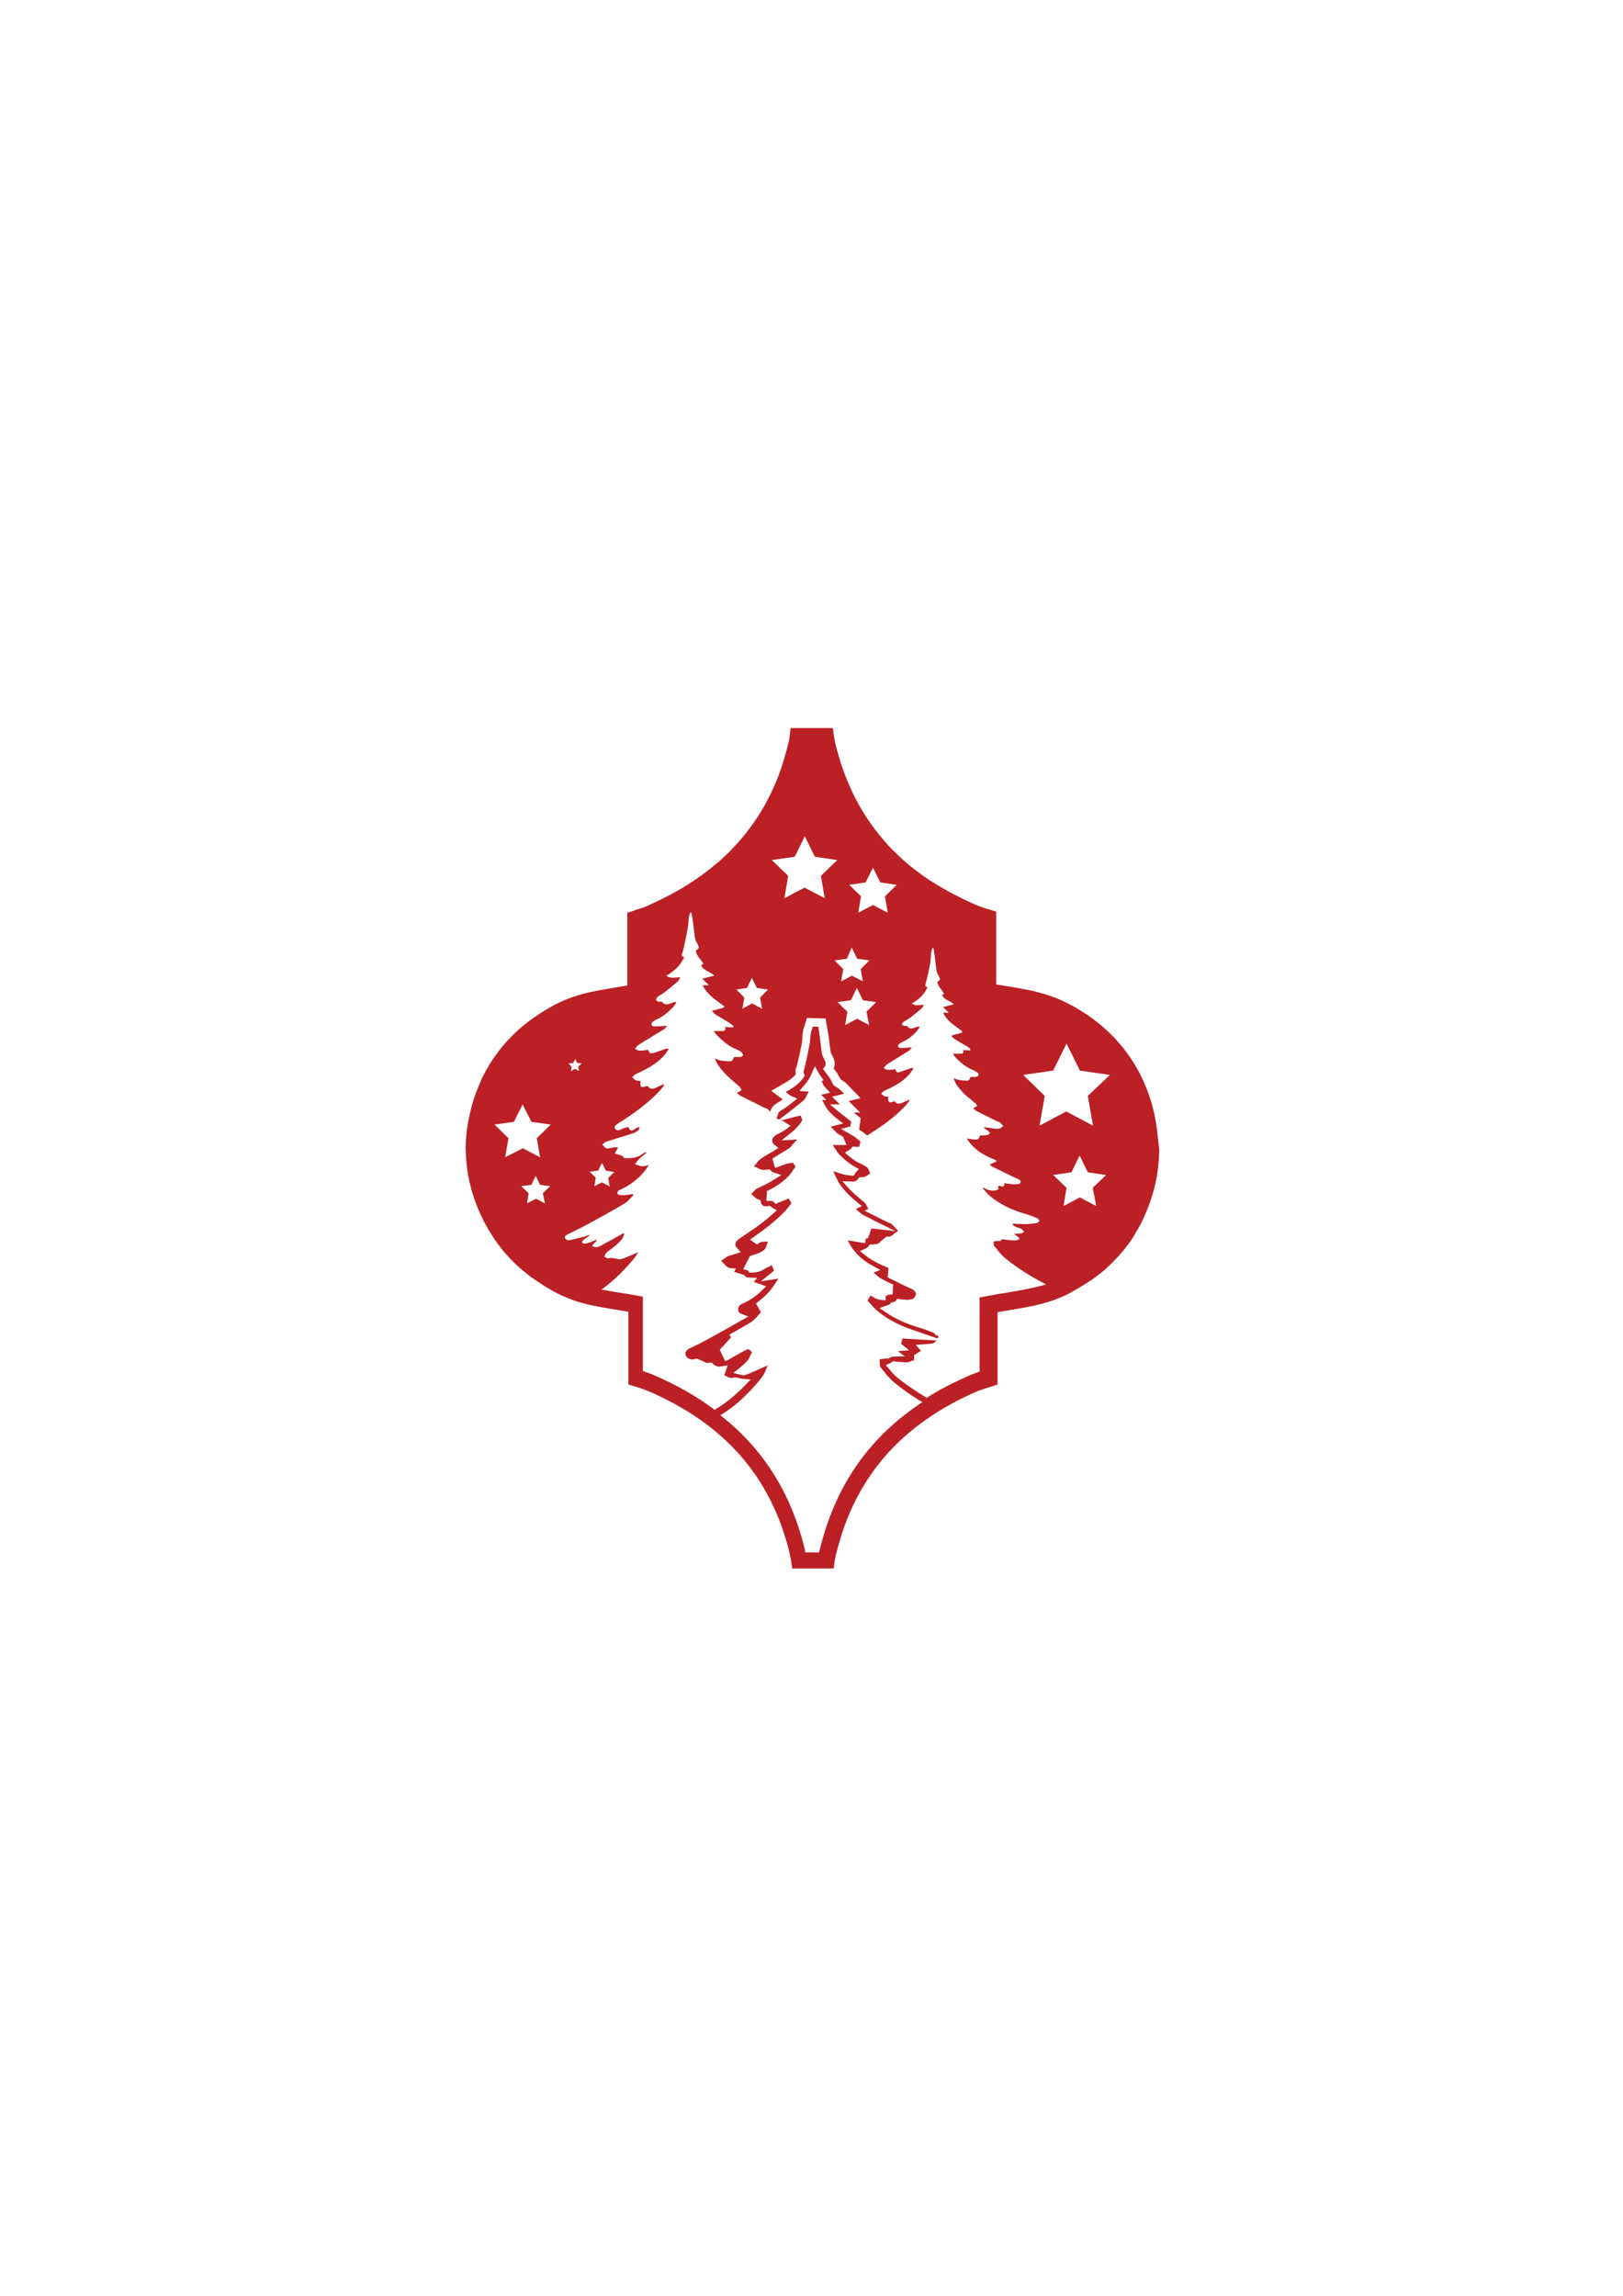 <?xml version="1.0" encoding="utf-8"?>
<!-- Generator: Adobe Illustrator 19.0.0, SVG Export Plug-In . SVG Version: 6.00 Build 0)  -->
<svg version="1.1" id="Layer_1" xmlns="http://www.w3.org/2000/svg" xmlns:xlink="http://www.w3.org/1999/xlink" x="0px" y="0px"
	 viewBox="0 0 595.3 841.9" style="enable-background:new 0 0 595.3 841.9;" xml:space="preserve">
<style type="text/css">
	.st0{fill:#BB2025;}
</style>
<g id="XMLID_92_">
	<path id="XMLID_626_" class="st0" fill="#BB2025" d="M424.3,413.7c-0.5-3.6-1.2-7.1-2.3-10.4c-0.7-2.2-1.5-4.4-2.5-6.6c-3.8-8.5-9.6-16-17-21.8
		c-0.9-0.7-1.9-1.4-2.8-2.1c-4.8-3.3-8.8-5.4-12.6-6.9c-2.6-1-5.1-1.7-7.8-2.4c-4-0.9-8.4-1.6-13.9-2.5v-26.7
		c-0.6-0.2-1.3-0.4-2-0.6c-0.3-0.1-0.7-0.2-1-0.3s-0.7-0.2-1-0.3s-0.6-0.2-0.9-0.3c-0.9-0.3-1.7-0.6-2.2-0.8c-2.3-1-4.4-2-6.6-3.1
		c-1.1-0.6-2.2-1.1-3.3-1.7c-1.6-0.9-3.2-1.8-4.7-2.7c-0.8-0.5-1.5-1-2.3-1.4c-0.7-0.5-1.5-1-2.2-1.5c-1.2-0.8-2.3-1.7-3.4-2.5
		c-2.1-1.6-4.1-3.3-5.9-5c-0.9-0.9-1.9-1.8-2.8-2.7c-0.9-1-1.9-2-2.7-3c-8.7-9.9-14.6-21.7-18-35.7c-0.2-0.8-0.4-2-0.6-3.3
		c-0.1-0.5-0.2-1.1-0.2-1.6c0-0.1,0-0.3-0.1-0.4c0-0.1,0-0.3-0.1-0.4h0H290h0c-0.1,0.7-0.2,1.5-0.3,2.3c0,0.3-0.1,0.6-0.1,0.9
		c0,0.3-0.1,0.5-0.1,0.7s-0.1,0.5-0.1,0.7c-0.1,0.3-0.1,0.6-0.2,0.9c0,0.1,0,0.2-0.1,0.3c-0.7,2.8-1.5,5.5-2.3,8.1
		c-0.3,0.9-0.6,1.7-0.9,2.6c-0.6,1.7-1.3,3.4-2,5c-1.1,2.4-2.3,4.8-3.6,7.1c-3,5.3-6.6,10.2-10.8,14.7c-0.6,0.6-1.1,1.2-1.7,1.8
		c-1.2,1.2-2.4,2.3-3.6,3.4c-0.6,0.6-1.3,1.1-1.9,1.6c-1,0.8-2,1.6-3,2.4s-2,1.5-3.1,2.3c-5.7,4-12,7.4-19,10.5
		c-0.4,0.2-0.9,0.4-1.5,0.6c-0.2,0.1-0.4,0.1-0.7,0.2c-0.3,0.1-0.6,0.2-0.9,0.3c-0.7,0.2-1.3,0.4-2,0.7s-1.4,0.4-2,0.6v26.7
		c-14.4,2.5-21.5,2.9-34.3,11.8c-4.8,3.3-9.1,7.4-12.6,11.9c-2.4,3.1-4.5,6.4-6.2,9.9c-0.3,0.6-0.6,1.2-0.8,1.8
		c-0.5,1.2-1,2.4-1.5,3.6c-0.7,1.9-1.3,3.7-1.8,5.7c-0.5,1.9-0.9,3.9-1.3,5.9c-0.1,0.7-0.2,1.3-0.3,2c-0.3,2.4-0.5,4.8-0.5,7.2
		c0.1,3.6,0.4,7.2,1.1,10.7c0.2,1.2,0.5,2.3,0.8,3.5s0.6,2.3,1,3.4c0.4,1.1,0.7,2.2,1.2,3.3c0.6,1.6,1.3,3.2,2.1,4.8
		c0.5,1.1,1.1,2.1,1.7,3.2c1.6,2.8,3.3,5.4,5.3,7.9c0.5,0.7,1.1,1.3,1.7,2c1.9,2.2,4.1,4.3,6.4,6.2c1.3,1.1,2.6,2.1,4.1,3.1
		c0.4,0.3,0.8,0.5,1.2,0.8c0.4,0.3,0.8,0.5,1.2,0.8c1.5,1,2.9,1.8,4.3,2.6c0.7,0.4,1.4,0.7,2.1,1.1c0.7,0.3,1.3,0.6,2,0.9
		c2,0.9,3.9,1.6,5.8,2.1c0.2,0.1,0.5,0.1,0.7,0.2c1.1,0.3,2.1,0.6,3.2,0.8c2.7,0.6,5.5,1.1,8.7,1.6c1.6,0.3,3.3,0.5,5.1,0.9v26.6
		c2.6,0.8,5.8,1.8,7.2,2.4c28.1,12.1,45.1,31.5,51.9,59.4c0.3,1.3,0.7,3.6,1,5.7h0h15.2c0.1-0.5,0.1-1.1,0.2-1.6
		c0.1-0.8,0.2-1.6,0.4-2.3c0.1-0.7,0.2-1.3,0.4-1.8c6.8-27.8,23.8-47.3,51.9-59.4c0.2-0.1,0.4-0.2,0.6-0.2c0.9-0.3,2.2-0.8,3.6-1.2
		c1-0.3,2.1-0.7,3-0.9v-26.6c10.6-1.8,17.3-2.6,25.1-6.3v0c0,0,0,0,0,0c0.7-0.3,1.4-0.7,2.1-1.1c0,0,0,0,0,0
		c0.7-0.4,1.4-0.8,2.1-1.2c0.1,0,0.1-0.1,0.2-0.1c0.7-0.4,1.3-0.8,2-1.2c0.1-0.1,0.2-0.1,0.3-0.2c0.8-0.5,1.6-1,2.4-1.6
		c0,0,0,0,0.1,0c2.9-2,5.6-4.2,8-6.7c0.8-0.8,1.6-1.7,2.4-2.5c2.3-2.6,4.4-5.4,6.1-8.4c1.2-2,2.3-4.1,3.2-6.2
		c1.4-3.2,2.6-6.5,3.5-10c0.6-2.3,1-4.6,1.3-7c0.3-2.4,0.5-4.8,0.5-7.2C424.8,418.5,424.6,416.1,424.3,413.7z M185.3,424.4l1.2-7
		l-5.1-5l7.1-1l3.2-6.4l3.2,6.4l7.1,1l-5.1,5l1.2,7l-6.3-3.3L185.3,424.4z M199.9,441.3l-3.3-1.7l-3.3,1.7l0.6-3.7l-2.7-2.6l3.7-0.5
		l1.6-3.3l1.6,3.3l3.7,0.5l-2.7,2.6L199.9,441.3z M317.5,323.6l2.7-5.4l2.7,5.4l6,0.9l-4.3,4.2l1,6l-5.4-2.8l-5.4,2.8l1-6l-4.3-4.2
		L317.5,323.6z M318.8,375.9l-4.4-2.3l-4.4,2.3l0.8-4.9l-3.6-3.5l4.9-0.7l2.2-4.5l2.2,4.5l4.9,0.7l-3.6,3.5L318.8,375.9z
		 M312.4,347.5l2,4.1l4.5,0.6l-3.2,3.2l0.8,4.5l-4-2.1l-4,2.1l0.8-4.5l-3.2-3.2l4.5-0.6L312.4,347.5z M291.5,314.2l3.7-7.5l3.7,7.5
		l8.2,1.2l-6,5.8l1.4,8.2l-7.4-3.9l-7.4,3.9l1.4-8.2l-6-5.8L291.5,314.2z M274,362.3l1.8-3.7l1.8,3.7l4.1,0.6l-2.9,2.9l0.7,4.1
		l-3.6-1.9l-3.6,1.9l0.7-4.1l-2.9-2.9L274,362.3z M219.4,429.3l1.4-2.8l1.4,2.8l3.1,0.5l-2.2,2.2l0.5,3.1l-2.8-1.5L218,435l0.5-3.1
		l-2.2-2.2L219.4,429.3z M210.3,389.8l0.7-1.5l0.7,1.5l1.6,0.2l-1.2,1.2l0.3,1.6l-1.5-0.8l-1.5,0.8l0.3-1.6l-1.2-1.2L210.3,389.8z
		 M368.4,474.2c-1.3,0.2-2.7,0.4-4.1,0.7l-5,0.9v5.1V503c-1.1,0.4-2,0.7-2.7,1c-0.3,0.1-0.6,0.2-0.8,0.3c-5.7,2.5-11,5.2-15.9,8.3
		c-3.9-2.3-7.5-4.8-10.9-7.5v0c-1-0.9-2-1.9-2.8-3l-1.3-1.5l1.8-0.8c0.1,0,0.2-0.1,0.3-0.2l0.5-0.4l1,0.1c1.3,0.1,2.7,0.3,4,0.3
		c0.6,0,1.1-0.2,1.6-0.4c0.2-0.1,0.3-0.1,0.5-0.2l0.7-0.2l0-1.9l0.7-0.4c0.2-0.1,0.4-0.2,0.5-0.3c0.1-0.1,0.2-0.2,0.3-0.2l1-0.6
		l-1.9-2.2l2.9-0.2c0.9-0.1,1.9-0.2,3.1-0.3c0.6-0.1,1-0.5,1.4-0.9c0.1-0.1,0.2-0.2,0.2-0.2l0,0l-10.1-0.6c-0.5,0-1.1-0.1-1.6-0.1
		l-0.8,0l-0.5,1.9l3,2.4l-4.2,0.3l2.6,1.9l-4.3,0.1c-0.4,0-0.8,0.1-1.2,0.4l-0.4,0.3l-0.5,0c-0.1,0-0.2,0-0.4,0
		c-0.4,0-0.7,0.1-1.1,0.1l-1.4,0.2l0.1,1c0,0.1,0,0.3,0,0.4c0,0.6,0,1.3,0.5,1.8c0.3,0.4,0.6,0.7,0.9,1.1c1.2,1.5,2.4,3,3.9,4.2
		c3.2,2.6,6.6,5,10.3,7.2c-19.5,12.8-31.9,30.6-37.6,54c-0.1,0.3-0.2,0.7-0.3,1.1h-5c-0.1-0.4-0.2-0.8-0.2-1.1
		c-5-20.6-15.2-36.9-31-49.2c5.1-3,9.8-7.3,14.7-13.2c0.7-0.9,1.3-1.8,1.7-2.7l1-2.4l-3.4,1.5c-0.8,0.4-1.5,0.7-2.3,1l-0.4,0.2
		c-0.8,0.3-1.6,0.7-2.4,0.9l-0.3,0.1l-0.3-0.1c-0.1,0-0.2-0.1-0.4-0.1l-0.2,0l-2.9-0.7l2.6-2.1c1-0.9,1.9-1.6,2.7-2.6
		c0.4-0.5,0.7-1.1,0.9-1.7c0.1-0.3,0.2-0.5,0.3-0.6l0.3-0.7l-1.3-1.1l-0.7,0.3c-0.2,0.1-0.5,0.2-0.7,0.3c-0.8,0.5-1.7,0.9-2.5,1.4
		l-0.2,0.1c-1,0.6-2,1.1-3,1.7l-1.4,0.7L264,495l4.1-4.5l-0.5-1.1c2.9-1.6,5.4-3.1,7.8-4.5c0.9-0.5,1.6-1.4,2.3-2.1l0.1-0.1
		c0.3-0.3,0.5-0.6,0.8-0.9l0.5-0.5l-1.8-3.3l1-0.8c2-1.5,3.8-3.3,5.3-5.4c0.1-0.2,0.3-0.4,0.4-0.6l1.5-2.3l-6.4,1l4.8-3.9l-0.8-2
		l-1,0.5c-0.1,0.1-0.2,0.1-0.4,0.2c-0.4,0.2-0.8,0.3-1.2,0.6c-1.7,1.2-3.5,1.4-5,1.4l-0.6,0l-0.4-0.5c0-0.1-0.1-0.1-0.1-0.1
		l-0.2-0.2l-1.6-0.5l2.5-4.8l0.6-0.2c0.8-0.2,1.6-0.5,2.4-0.8c0.4-0.1,0.9-0.4,1.4-0.7c0.3-0.2,0.6-0.4,0.9-0.7
		c0.4-0.3,0.6-0.8,0.7-1.2l0-0.1l0.6-1.6l-1.8,0.1c-0.3,0-0.6,0-1,0.2c-0.1,0-0.2,0.1-0.4,0.2l-0.8,0.6l-2.6-1.8l1.8-1.3
		c2.9-2,7.3-5.2,11.3-9.4c0.1-0.1,0.2-0.2,0.3-0.4l0.1-0.1c0.3-0.3,0.6-0.7,0.8-1c0.2-0.2,0.3-0.4,0.5-0.7l0.4-0.5l-1.1-1.7
		l-0.8,0.4c-0.2,0.1-0.5,0.2-0.7,0.3l-0.1,0c-0.5,0.2-0.9,0.4-1.4,0.6c-0.2,0.1-0.3,0.1-0.5,0.2l-1.2,0.5l-0.7-0.7
		c-0.1-0.1-0.4-0.4-1.1-0.4l-1.6,0l0.2-3.6l0.8-0.4c3.2-1.6,5.5-3.3,7.4-5.4c0.5-0.6,0.9-1.1,1.3-1.8c0.2-0.3,0.4-0.5,0.6-0.8
		l0.4-0.5l-0.9-1.5l-0.7,0.1c-0.1,0-0.2,0-0.3,0c-0.3,0.1-0.7,0.1-1,0.2c-0.6,0.2-1.2,0.4-1.8,0.6c-0.5,0.2-0.9,0.3-1.3,0.5
		l-1.5,0.5l-1-3.4l1.6-1c1.5-0.9,2.9-1.8,4.4-2.7c0.5-0.3,0.8-0.7,1.1-1.1c0.1-0.2,0.2-0.3,0.3-0.4l1.7-1.8l-5.7,0.3l3.6-2.9
		c0.9-0.7,1.7-1.5,2.6-2.5c0.3-0.3,0.6-0.7,0.8-1.1c0.1-0.2,0.2-0.3,0.3-0.5l0.3-0.4l-0.6-1.7l-0.9,0.2c-0.2,0-0.3,0.1-0.5,0.1
		c-0.3,0.1-0.5,0.1-0.8,0.2l-5.4,1.4c0.1,0,0.1,0,0.2,0c0.2,0,0.3,0.1,0.5,0.1l0.5,0l0.4,0.3c0.1,0.1,0.3,0.2,0.4,0.3l1.9,1.2
		l-1.8,1.3c-0.8,0.6-1.6,1-2.4,1.4c-0.7,0.3-1.4,0.7-1.9,1.2c-0.5,0.4-0.8,1.4-0.6,2c0.1,0.3,0.3,0.6,0.6,0.9l1.6,1.3l-1.8,1.1
		c-1.2,0.7-2.3,1.4-3.5,2.1l-0.5,0.3c-0.2,0.2-0.5,0.3-0.7,0.5c-0.3,0.2-0.5,0.4-0.8,0.7c-0.2,0.2-0.3,0.4-0.5,0.6
		c-0.1,0.2-0.2,0.3-0.3,0.4l-0.9,1l1.2,0.5c0.1,0.1,0.2,0.1,0.4,0.2c0.5,0.3,1,0.6,1.6,0.6c0.6,0,1.3,0,1.8-0.1l0.8-0.1l0.5,0.6
		c0.2,0.2,0.3,0.3,0.5,0.4c0.1,0,0.2,0.1,0.3,0.1l3,1l-2.7,1.7c-2,1.3-4.2,2.3-6.1,3.2c-0.1,0.1-0.2,0.1-0.4,0.2
		c-0.3,0.2-0.6,0.5-0.8,0.8l-0.3,0.3l-0.8,0.8l0.9,0.7c0.1,0.1,0.2,0.2,0.3,0.3c0.4,0.4,0.8,0.7,1.3,0.9l0.9,0.3l0.2,0.8
		c0.1,0.5,0.3,0.8,0.6,1.1c0.5,0.4,1,0.4,2,0.3l0.7-0.1l0.5,0.4c0.1,0.1,0.2,0.1,0.2,0.2l1.8,1l-1.5,1.4c-2.5,2.3-5.4,4.5-9.2,7
		c-0.4,0.3-0.8,0.5-1.2,0.8l-0.1,0.1c-0.7,0.5-1.5,0.9-2.2,1.5c-0.5,0.4-1.2,1.4-0.9,2.3c0.1,0.2,0.2,0.4,0.4,0.6l1.5,1.7l-2.2,0.7
		c-0.8,0.2-1.5,0.5-2.3,0.7c-0.5,0.2-0.9,0.5-1.3,0.8c-0.2,0.1-0.3,0.2-0.4,0.3l-1,0.7l0.8,0.8c0.1,0.1,0.3,0.3,0.4,0.4
		c0.4,0.4,0.7,0.8,1.2,1.1c0.2,0.2,0.5,0.2,0.8,0.3l2.2,0.2l-0.6,1.2l3.5,1.1l0.3,0.3c0.4,0.4,0.8,0.7,1.2,0.7l3.4,0.1l-1.2,1.5
		l1.4,0.5c0.2,0.1,0.4,0.2,0.7,0.2l2.4,0.9l-1.6,1.6c-1.9,1.8-3.9,3.3-6.4,4.5c-0.1,0-0.2,0.1-0.3,0.1c-1.6,0.6-2.1,1.5-1.9,2.8
		c0.1,0.3,0.2,0.7,0.9,1l2.8,1.1l-2.7,1.5c-4,2.3-8.1,4.6-12,6.7c-1.4,0.8-2.8,1.5-4.2,2.2c-1,0.5-2.1,1-3.1,1.5
		c-0.5,0.3-1.2,1.1-1.1,1.9c0.1,0.9,1,1.5,1.2,1.6c0.5,0.3,1.1,0.4,1.7,0.3l1.3-0.3l2.7,1.2c0.3,0.2,0.8,0.4,1.3,0.4
		c0.2,0,0.4-0.1,0.6-0.1l0.7-0.1l0.8,0.7c0.8,0.7,1.7,1,2.7,0.8l2.5-0.4l-0.8,2.3c0,0.2-0.1,0.3-0.1,0.4l-0.4,0.9l0.9,0.4
		c0.1,0.1,0.3,0.1,0.4,0.2c0.3,0.2,0.7,0.3,1.2,0.4c0.3,0.1,0.5,0,0.9-0.1l0.3-0.1l0.3,0c0.2,0,0.5,0.1,0.7,0.1l0.4,0.1
		c0.1,0,0.3,0.1,0.5,0.1c0.4,0.1,0.7,0.2,1,0.2l3.1,0.3l-2.1,2.2c-3.6,3.7-7.3,6.7-11.1,8.9c-6.6-5-14.2-9.3-22.7-12.9
		c-0.3-0.1-1.1-0.5-3.6-1.3v-22.2v-5.1l-5-0.9c-1.3-0.2-2.6-0.4-3.8-0.6l-1.3-0.2c-1.7-0.3-3.4-0.6-5.1-0.9
		c4.4-3.1,8.2-6.9,11.8-11.2c0.6-0.7,1.1-1.5,1.6-2.5c-1.1,0.5-2.2,1-3.4,1.5c-1,0.4-2,0.9-3.1,1.1c-0.6,0.1-1.3-0.2-1.9-0.3
		c-0.5-0.1-1.1-0.2-1.6-0.2c-0.3,0-0.6,0.2-0.9,0.2c-0.5-0.1-0.9-0.4-1.4-0.6c0.2-0.5,0.3-1.1,0.6-1.4c1-0.9,2.1-1.6,3.1-2.4
		c0.9-0.8,1.8-1.5,2.6-2.5c0.5-0.6,0.7-1.4,1-2.1c-0.1-0.1-0.2-0.2-0.3-0.2c-0.2,0.1-0.5,0.1-0.7,0.3c-2.5,1.4-5,2.8-7.6,4.2
		c-1,0.5-2,1-3.2,0c0.6-0.7,1.1-1.3,1.7-1.9c0-0.1-0.1-0.2-0.1-0.3c-0.8,0.3-1.6,0.7-2.4,1c-0.6,0.2-1.3,0.4-2,0.5
		c-0.3,0-0.7-0.3-1-0.4c0.2-0.3,0.3-0.8,0.6-1c0.8-0.6,1.7-1.1,2.5-2c-0.9,0.3-1.7,0.7-2.6,0.9c-1.7,0.4-3.3,0.8-5,1.2
		c-0.3,0.1-0.7,0-1-0.1c-0.3-0.2-0.7-0.5-0.7-0.9c0-0.3,0.3-0.8,0.6-0.9c2.4-1.3,4.9-2.4,7.3-3.7c4.8-2.6,9.5-5.2,14.2-8
		c1.1-0.7,2-1.9,3-2.9c-0.1-0.1-0.1-0.3-0.2-0.4c-1.2,0.1-2.3,0.4-3.5,0.4c-0.7,0-2-0.1-2.1-0.5c-0.3-1.2,0.9-1.4,1.6-1.8
		c3.6-1.7,6.7-4.2,9.2-7.7c0.2-0.3,0.3-0.5,0.7-1c-1,0.2-1.8,0.4-2.6,0.4c-0.8-0.1-1.6-0.5-2.5-0.8c0.5-0.6,0.9-1.3,1.5-1.9
		c0.9-0.8,1.8-1.5,2.7-2.2c0-0.1-0.1-0.2-0.1-0.3c-0.5,0.2-1,0.4-1.4,0.7c-2,1.5-4.2,1.6-6.5,1.5c-0.3,0-0.6-0.6-1-0.9
		c-0.8-0.2-1.7-0.5-2.6-0.8c0.4-0.7,0.7-1.4,1.2-2.2c-0.3,0-0.7-0.1-1.1-0.1c-0.8,0.1-1.5,0.3-2.3,0.4c-0.3,0.1-0.7,0.1-1,0
		c-0.5-0.4-1-0.9-1.4-1.4c0.5-0.3,0.9-0.8,1.4-1c3.3-1.1,6.6-2,9.9-3.1c0.7-0.2,1.4-0.7,2-1.2c0.2-0.2,0.3-0.7,0.4-1
		c-0.3,0-0.6,0-0.9,0.1c-0.3,0.1-0.6,0.4-0.9,0.6c-0.8,0.4-1.6,1.1-2.1-0.5c-0.1-0.2-0.6-0.3-0.9-0.2c-0.8,0.2-1.6,0.6-2.3,0.9
		c-0.4,0.1-0.8,0.3-1.1,0.2c-0.4-0.1-0.8-0.5-1-0.9c-0.1-0.2,0.3-0.9,0.6-1.1c1.1-0.8,2.3-1.5,3.5-2.3c4.4-2.9,8.6-6.1,12.4-10.1
		c0.6-0.6,1.2-1.4,1.7-2.1c-0.1-0.1-0.1-0.3-0.2-0.4c-0.7,0.3-1.5,0.7-2.2,1c-1.2,0.5-2.4,1.3-3.5-0.2c-0.1-0.2-0.6-0.1-0.8,0
		c-1.9,0.5-2.1,0.3-2-2c-0.5-0.1-1.1,0-1.6-0.2c-0.5-0.2-0.9-0.7-1.4-1.1c0.4-0.4,0.7-0.9,1.1-1.1c3.7-1.7,7.4-3.5,10.4-6.7
		c0.7-0.7,1.2-1.7,1.8-2.5c-0.1-0.1-0.1-0.2-0.2-0.3c-0.4,0.1-0.8,0.1-1.1,0.2c-1.4,0.5-2.7,1-4.1,1.4c-1.3,0.4-1.6,0.2-2-1.1
		c-1.1,0.1-2.2,0.3-3.3,0.3c-0.5,0-1.1-0.4-1.6-0.7c0.4-0.5,0.8-1.1,1.3-1.4c3.1-2,6.2-3.8,9.3-5.7c0.5-0.3,0.8-0.9,1.3-1.3
		c-1.7,0.1-3.4,0.2-5,0.2c-0.3,0-0.7-0.3-0.8-0.6c-0.1-0.3,0.1-0.8,0.3-1c0.5-0.4,1.1-0.8,1.7-1c2.2-1,4.1-2.6,5.9-4.5
		c0.4-0.4,0.7-1,1.1-1.5c0-0.1-0.1-0.2-0.1-0.4c-0.6,0.2-1.2,0.2-1.8,0.5c-1.1,0.5-2.2,0.8-3.2-0.4c-0.3-0.3-0.9-0.1-1.4-0.2
		c-0.3-0.1-0.6-0.3-0.9-0.5c0.2-0.4,0.2-1,0.5-1.2c1-0.7,2.1-1.2,3-2c1.6-1.2,3.1-2.5,4.6-3.8c0.3-0.3,0.5-0.9,0.8-1.4
		c-1.7-0.1-3.4,0.7-5.1-0.6c2.8-1.6,5.1-3.6,6.6-6.8c-1.4-0.2-0.9-0.9-0.6-1.9c0.7-2.8,1.3-5.6,1.8-8.4c0.3-1.5,0.3-3,0.5-4.5
		c0.1-0.5,0.3-1,0.4-1.5c0.2,0,0.3,0,0.5,0c0.2,1,0.4,1.9,0.5,2.9c0.3,2.1,0.5,4.2,0.8,6.3c0.1,0.8,0.5,1.5,0.9,2.2
		c0.7,1.4,0.7,1.7-0.6,2.5c0.3,2.1,1.9,3.2,2.8,4.9c-0.3,0.2-0.6,0.3-0.9,0.4c1,2.2,3.2,2.2,4.9,3.9c-1.7,0.4-3,0.8-4.4,1.1
		c0.7,0.7,1.4,1.4,2.4,2.4c-0.9,0-1.5,0-2.3,0c1.9,3.8,5.1,5.5,7.9,7.7c0,0.2,0,0.3-0.1,0.5c-1.4,0.4-2.9,0.8-4.4,1.2
		c0.4,0.4,0.8,1,1.3,1.3c1.6,1,3.2,1.9,4.8,2.9c0.6,0.4,1.2,0.9,1.8,1.3c0,0.2-0.1,0.4-0.1,0.6c-1-0.1-1.9-0.1-3-0.2
		c0.3,0.8,0.2,1.4-0.6,1.5c-1.1,0-2.1,0-3.5,0c0.5,0.7,0.7,1.1,1,1.4c2.2,2.2,4.5,4.2,7.3,5.3c0.7,0.3,1.3,0.6,1.9,1.1
		c0.3,0.2,0.4,0.7,0.6,1.1c-0.3,0.2-0.7,0.6-1,0.6c-0.5,0.1-1.1,0-1.7,0c-0.5,0-0.9,0-1,0.8c-0.1,0.3-0.6,0.8-0.9,0.8
		c-1.2,0-2.5-0.1-3.7-0.3c-0.6-0.1-1.2-0.4-2.1-0.7c0.4,0.9,0.7,1.6,1.1,2.2c2.1,3.2,4.9,5.5,7.6,7.8c0.2,0.2,0.4,0.3,0.5,0.5
		c0.2,0.3,0.4,0.7,0.6,1.1c-0.3,0.2-0.6,0.3-0.8,0.5c-0.2,0.1-0.5,0.2-0.9,0.5c0.6,0.5,0.9,0.9,1.4,1.1c2.8,1.4,5.7,2.8,8.6,4.3
		c0.4,0.2,0.8,0.2,1.2,0.5c0.4,0.3,0.7,0.6,1,1c0.2-0.7,0.6-1.8,1.8-2.7c0.6-0.4,1.2-0.8,1.7-1.1c0.4-0.2,0.7-0.4,1.1-0.7l-4.2-3.2
		l5.2-3c1.7-1,2.9-1.9,3.8-3c-0.3-1.3,0.1-2.4,0.3-3c0-0.1,0.1-0.2,0.1-0.2c0.6-2.4,1.2-5.1,1.8-8.1c0.1-0.7,0.2-1.5,0.2-2.3
		c0-0.7,0.1-1.3,0.2-2c0.1-0.8,0.3-1.4,0.5-1.9c0.1-0.1,0.1-0.2,0.1-0.3l0.9-2.9l6.8,0.2l0.7,4.1c0.1,0.7,0.3,1.5,0.4,2.2
		c0.1,0.8,0.2,1.6,0.3,2.4c0.2,1.3,0.3,2.5,0.5,3.7c0,0.1,0.2,0.5,0.5,1c0.4,0.8,1.5,2.9,0.6,5c0,0,0.1,0.1,0.1,0.1
		c0.5,0.6,1.1,1.4,1.6,2.3l0.8,1.5c0.8,0.5,1.7,1,2.5,1.9l4.8,5l-4.3,1.1l4.2,4.2l-2.4,0c0.3,0.2,0.6,0.5,0.9,0.7l1.7,1.4l-0.6,4.1
		c0,0,0,0,0,0c0.6,0.4,1.1,0.8,1.6,1.1c0.2,0.1,0.3,0.3,0.5,0.4l0.9,0.7c1-0.7,2-1.3,3.1-2c3.9-2.6,7.6-5.4,10.9-8.9
		c0.5-0.6,1-1.2,1.5-1.9c-0.1-0.1-0.1-0.2-0.2-0.3c-0.7,0.3-1.3,0.6-2,0.9c-1,0.4-2.1,1.1-3.1-0.2c-0.1-0.1-0.5-0.1-0.7,0
		c-1.7,0.5-1.9,0.3-1.8-1.8c-0.5-0.1-1,0-1.4-0.2c-0.4-0.2-0.8-0.6-1.2-0.9c0.3-0.3,0.6-0.8,1-1c3.3-1.5,6.6-3.1,9.2-6
		c0.6-0.7,1.1-1.5,1.6-2.2c-0.1-0.1-0.1-0.2-0.2-0.3c-0.3,0.1-0.7,0.1-1,0.2c-1.2,0.4-2.4,0.9-3.6,1.3c-1.1,0.4-1.4,0.2-1.8-1
		c-1,0.1-2,0.3-2.9,0.2c-0.5,0-0.9-0.4-1.4-0.6c0.4-0.4,0.7-1,1.1-1.3c2.7-1.7,5.5-3.4,8.2-5.1c0.4-0.3,0.7-0.8,1.1-1.2
		c-1.5,0.1-3,0.2-4.4,0.2c-0.2,0-0.6-0.3-0.7-0.5c-0.1-0.2,0.1-0.7,0.3-0.9c0.5-0.4,1-0.7,1.5-0.9c2-0.9,3.7-2.3,5.2-4
		c0.3-0.4,0.6-0.9,0.9-1.3c0-0.1-0.1-0.2-0.1-0.3c-0.5,0.1-1.1,0.2-1.6,0.4c-1,0.4-1.9,0.7-2.8-0.4c-0.2-0.3-0.8-0.1-1.2-0.2
		c-0.3-0.1-0.6-0.3-0.8-0.4c0.1-0.4,0.2-0.9,0.5-1c0.9-0.6,1.8-1.1,2.7-1.7c1.4-1.1,2.8-2.2,4.1-3.4c0.3-0.3,0.5-0.8,0.8-1.2
		c-1.5-0.1-3,0.6-4.5-0.5c2.5-1.4,4.5-3.1,5.8-6c-1.2-0.2-0.8-0.8-0.6-1.6c0.6-2.4,1.2-4.9,1.6-7.4c0.2-1.3,0.2-2.7,0.4-4
		c0.1-0.5,0.3-0.9,0.4-1.3c0.1,0,0.3,0,0.4,0c0.1,0.9,0.3,1.7,0.4,2.6c0.2,1.9,0.4,3.7,0.7,5.6c0.1,0.7,0.4,1.4,0.8,2
		c0.7,1.3,0.6,1.5-0.5,2.2c0.3,1.9,1.7,2.8,2.5,4.4c-0.3,0.1-0.5,0.2-0.8,0.4c0.9,1.9,2.9,1.9,4.3,3.4c-1.5,0.4-2.6,0.7-3.9,1
		c0.6,0.6,1.2,1.2,2.1,2.1c-0.8,0-1.3,0-2.1,0c1.7,3.4,4.5,4.8,7,6.8c0,0.2,0,0.3-0.1,0.5c-1.3,0.3-2.5,0.7-3.9,1.1
		c0.3,0.3,0.7,0.9,1.2,1.2c1.4,0.9,2.8,1.7,4.2,2.5c0.6,0.3,1.1,0.8,1.6,1.2c0,0.2-0.1,0.3-0.1,0.5c-0.8,0-1.7-0.1-2.6-0.1
		c0.3,0.7,0.2,1.3-0.6,1.3c-0.9,0-1.9,0-3.1,0c0.4,0.6,0.6,1,0.9,1.3c1.9,2,4,3.7,6.4,4.7c0.6,0.2,1.2,0.6,1.7,0.9
		c0.3,0.2,0.4,0.6,0.5,1c-0.3,0.2-0.6,0.5-0.9,0.6c-0.5,0.1-1,0-1.5,0c-0.5,0-0.8,0-0.9,0.7c-0.1,0.3-0.5,0.7-0.8,0.7
		c-1.1,0-2.2-0.1-3.3-0.3c-0.5-0.1-1.1-0.3-1.9-0.6c0.4,0.8,0.6,1.4,0.9,2c1.8,2.9,4.3,4.9,6.8,6.9c0.2,0.1,0.4,0.2,0.5,0.4
		c0.2,0.3,0.3,0.6,0.5,0.9c-0.2,0.1-0.5,0.3-0.7,0.4c-0.2,0.1-0.4,0.2-0.8,0.4c0.5,0.4,0.8,0.8,1.2,1c2.5,1.3,5,2.5,7.6,3.8
		c0.3,0.2,0.7,0.2,1,0.4c0.5,0.4,0.8,0.9,1.3,1.3c-0.5,0.4-1.1,1-1.6,1c-1.2,0.1-2.4-0.1-3.6-0.3c-0.6-0.1-1.2-0.1-1.8-0.2
		c0,0.1-0.1,0.2-0.1,0.3c0.5,0.3,1,0.6,1.5,1c0.3,0.2,0.5,0.6,0.7,0.8c-0.3,0.3-0.6,0.7-0.9,0.7c-0.9,0.2-1.9,0.2-2.8,0.2
		c-0.2,1.2-0.7,1.6-2,1.5c-0.9-0.1-1.8-0.3-2.8-0.4c2.7,4.4,6.7,6.4,10.8,8c0,0.2,0,0.3,0,0.5c-0.7,0.3-1.5,0.6-2.4,1
		c0.4,0.4,0.7,0.7,1.1,0.9c2.7,1.3,5.3,2.6,8,3.9c0.5,0.3,1.1,0.4,1.7,0.8c0.3,0.2,0.6,0.6,0.6,0.8c-0.1,0.3-0.4,0.7-0.7,0.8
		c-0.7,0.1-1.4,0.1-2.2,0.1c-1-0.1-2.1-0.3-3.1-0.4c-0.1,2.5-1.6,0.4-2.3,1.1c0,0.3,0.1,0.7,0.1,1.2c-1.9,0.8-3.8,0.4-5.5-0.7
		c-0.1,0.1-0.1,0.2-0.2,0.3c0.9,1,1.7,2.1,2.7,2.9c3.9,3.2,8.4,5.2,13,6.5c1.4,0.4,2.8,0.9,4.2,1.5c0.3,0.1,0.6,0.7,0.9,1
		c-0.3,0.3-0.6,0.7-1,0.8c-1.4,0.2-2.9,0.4-4.3,0.4c-1.5,0-3-0.1-4.5-0.2c0,0.1-0.1,0.3-0.1,0.4c0.3,0.2,0.6,0.5,0.9,0.7
		c0.8,0.3,1.6,0.5,2.4,0.9c0.3,0.2,0.6,0.7,0.9,1c-0.3,0.2-0.7,0.6-1,0.6c-0.8,0.1-1.6,0.1-2.7,0.2c0.8,0.6,1.4,1,2,1.5
		c0,0.1,0,0.2,0,0.4c-0.5,0.2-1,0.5-1.5,0.5c-1.2,0-2.4-0.1-3.7-0.3c-0.6-0.1-1.2-0.4-1.7,0.4c-0.2,0.3-0.9,0-1.3,0.1
		c-0.4,0-0.9,0.1-1.3,0.2c0.1,0.5,0,1.2,0.2,1.5c1.3,1.6,2.5,3.3,4,4.5c4.7,3.9,9.8,7,15.1,9.7C378.6,472.5,374.3,473.2,368.4,474.2
		z M402.1,442.3l-6-3.2l-6,3.2l1.1-6.7l-4.9-4.7l6.7-1l3-6.1l3,6.1l6.7,1l-4.9,4.7L402.1,442.3z M399,401.9l1.9,10.9l-9.8-5.2
		l-9.8,5.2l1.9-10.9l-7.9-7.7l11-1.6l4.9-9.9l4.9,9.9l11,1.6L399,401.9z"/>
	<path id="XMLID_682_" class="st0" fill="#BB2025" d="M343.3,489.7c-0.3-0.4-0.6-0.9-1.2-1.1c-1.6-0.6-3.2-1.2-4.8-1.7c-4.9-1.4-8.8-3.2-12.2-5.5
		l-2.5-1.7l2.8-1c0.2-0.1,0.4-0.1,0.5-0.2l0.7-0.3l0-0.4l1.2-0.3c0.1,0,0.3-0.1,0.4-0.2c0.1-0.1,0.3-0.2,0.4-0.3l0.5-0.7l0.9,0.1
		c0.5,0.1,1.1,0.2,1.6,0.2c1,0.1,1.9,0.1,2.7-0.1c0.8-0.1,1.4-1,1.6-1.6c0.2-0.9-0.6-1.7-1.1-2c-0.4-0.3-0.9-0.4-1.3-0.6
		c-0.3-0.1-0.5-0.2-0.7-0.3c-2.1-1-4.2-2.1-6.3-3.1l-0.9-0.5l0.3-3.4l-0.7-0.3c-1.5-0.6-2.8-1.2-3.9-1.8c-0.9-0.5-1.8-1-2.5-1.5
		c-0.5-0.3-1-0.7-1.5-1.1l-1.9-1.5l2.2-1c0.4-0.2,0.7-0.4,1-0.8l0.4-0.6l0.8,0c0.5,0,1.1-0.1,1.8-0.2c0.6-0.1,1-0.5,1.3-0.8
		c0.1-0.1,0.1-0.2,0.2-0.2l2-1.7l0.5,0c0.2,0,0.4,0,0.5,0c0.8-0.1,1.4-0.6,1.8-1c0.2-0.2,0.3-0.3,0.5-0.4l1-0.7l-0.8-0.9
		c-0.1-0.1-0.2-0.3-0.4-0.4c-0.4-0.4-0.7-0.8-1.2-1.2c-0.3-0.3-0.7-0.4-1-0.5l-0.3-0.1l-0.8-0.4c-1.7-0.9-3.5-1.7-5.2-2.6l-2.6-1.3
		l1.4-0.7l-0.6-1.1c-0.1-0.3-0.3-0.6-0.5-0.9c-0.2-0.3-0.4-0.5-0.6-0.6l-0.3-0.2c-1.8-1.5-3.5-2.9-5.1-4.6l-2.4-2.7l3.6,0.1
		c0.2,0,0.4,0,0.6,0c0.5,0,1.1-0.4,1.5-0.9l0.5-0.7l0.8,0c0.3,0,0.7,0,1-0.1c0.5-0.1,0.9-0.4,1.2-0.6c0.1-0.1,0.2-0.1,0.2-0.2
		l0.8-0.5l-0.4-0.8c0-0.1-0.1-0.2-0.1-0.3c-0.2-0.4-0.3-0.9-0.8-1.2c-0.6-0.4-1.3-0.8-2.1-1.2c-1.4-0.6-2.9-1.5-4.3-2.7l-1.6-1.4
		l1.8-1.1c0.2-0.1,0.4-0.3,0.5-0.4l0.5-0.7l2.4,0.1l0.5-2l-0.5-0.4c-0.2-0.1-0.4-0.3-0.5-0.4c-0.4-0.3-0.9-0.7-1.3-1
		c-0.6-0.3-1.1-0.7-1.7-1l-3.1-1.8l3.4-0.9l0.3-1.7l-0.4-0.4c-0.7-0.6-1.4-1.1-2-1.6c-0.8-0.6-1.6-1.2-2.3-1.8l-3.1-2.6l3.6,0
		l-2.8-2.8l4.4-1.1l-1.2-1.2c-0.7-0.7-1.5-1.2-2.2-1.6l-0.4-0.2l-1.2-2.3c-0.4-0.7-0.8-1.3-1.3-1.9c-0.3-0.4-0.6-0.7-0.8-1l-0.6-0.9
		l0.6-0.8c0.4-0.6,0.6-1.2-0.2-2.8c-0.3-0.6-0.7-1.3-0.8-1.9c-0.2-1.3-0.3-2.5-0.5-3.8c-0.1-0.8-0.2-1.6-0.3-2.4
		c-0.1-0.7-0.2-1.4-0.3-2.1l-0.3-1.7l-2,0l-0.2,0.7c0,0.1-0.1,0.2-0.1,0.3c-0.2,0.4-0.3,0.9-0.4,1.3c-0.1,0.6-0.1,1.2-0.2,1.9
		c-0.1,0.9-0.1,1.8-0.3,2.6c-0.6,3.1-1.2,5.9-1.8,8.4c0,0.1-0.1,0.2-0.1,0.3c-0.2,0.5-0.4,1.1-0.1,1.7l0.3,0.8l-0.5,0.7
		c-1.2,1.7-2.8,3.1-5.2,4.5l-1.3,0.8l1.2,0.9c0.3,0.2,0.5,0.4,0.8,0.5l2.2,1l-1.9,1.5c-0.5,0.4-1,0.8-1.5,1.2c-0.5,0.4-1,0.7-1.5,1
		c-0.5,0.3-1,0.6-1.5,1c-0.5,0.3-0.6,0.8-0.7,1.3c0,0.1-0.1,0.2-0.1,0.3l-0.4,0.9l0.8,0.4c0.1,0,0.2,0.1,0.2,0.1l4.8-3.7
		c1.3-1,2.6-2.1,4.3-3.5c0.2-0.2,0.3-0.4,0.5-0.6l-0.1,0l0.6-1c0,0,0,0,0-0.1l0.8-1.4l0,0l-3.5-0.2l2-2.3c0.9-1.1,1.7-2.3,2.3-3.6
		l1.4-3.2l1.5,2.7c0.2,0.3,0.4,0.6,0.6,0.9l1.1,1.5l-0.7,0.4l0.4,0.9c0.2,0.5,0.5,1,0.9,1.4l1.8,1.9l-3.3,0.8l1.9,1.9l-1.5,0
		l0.7,1.4c1.2,2.5,3,4.1,4.6,5.4l2.4,1.8l-4.6,1.2l1.2,1.2c0.1,0.1,0.2,0.2,0.3,0.3c0.3,0.4,0.7,0.8,1.2,1.1
		c0.5,0.3,0.9,0.6,1.4,0.8l0.4,0.2l1.3,3.1l-5.1,0l1.1,1.6c0.2,0.2,0.3,0.4,0.4,0.6c0.2,0.4,0.4,0.7,0.7,1c1.4,1.5,3.4,3.3,5.8,4.7
		l1.6,0.9l-1.2,1.4c-0.1,0.1-0.1,0.2-0.2,0.3l-0.5,0.8l-0.9-0.1c-0.7-0.1-1.5-0.1-2.4-0.3c-0.3,0-0.6-0.2-1.1-0.3
		c-0.3-0.1-0.5-0.2-0.9-0.3l-2.2-0.7l1,2.1c0.1,0.3,0.3,0.6,0.4,0.8c0.3,0.6,0.5,1.1,0.8,1.5c1.9,2.9,4.3,5.1,6.5,6.9l1.8,1.5
		l-2.2,1.1l1.3,1.1c0.1,0.1,0.3,0.2,0.4,0.3c0.3,0.3,0.7,0.6,1.1,0.8c1.4,0.7,2.8,1.4,4.1,2.1l7.7,3.8l-8.9-1l-1.2,3.6l-0.8,0.1
		l-0.3,1.7l-1.4-0.2c-0.1,0-0.2,0-0.4-0.1l-0.2,0c-0.4-0.1-0.8-0.1-1.2-0.2c-0.3-0.1-0.7-0.1-1-0.2l-2.2-0.3l1.1,1.9
		c1.8,2.9,4.1,5.1,7.4,7l0.2,0.1c0.2,0.1,0.4,0.2,0.5,0.3l2.8,1.5l-2.5,1l1.3,1.1c0.1,0.1,0.3,0.2,0.4,0.3c0.3,0.3,0.7,0.6,1.1,0.8
		c1.2,0.6,2.3,1.2,3.5,1.8l0.9,0.4l-0.2,3.6l-1.3,0.1c-0.3,0-0.6,0.1-0.9,0.4l-0.4,0.3l0.1,1.4l-1.8-0.2c-0.9-0.1-1.9-0.4-2.9-1.1
		l-0.9-0.5l-1.1,1.9l0.5,0.5c0.3,0.3,0.6,0.7,0.9,1c0.7,0.8,1.4,1.6,2.3,2.3c3.4,2.8,7.4,5,12.3,6.7l9.5,3.3l0.6-0.5l-0.6-0.8
		C343.4,489.9,343.3,489.8,343.3,489.7z"/>
</g>
</svg>
